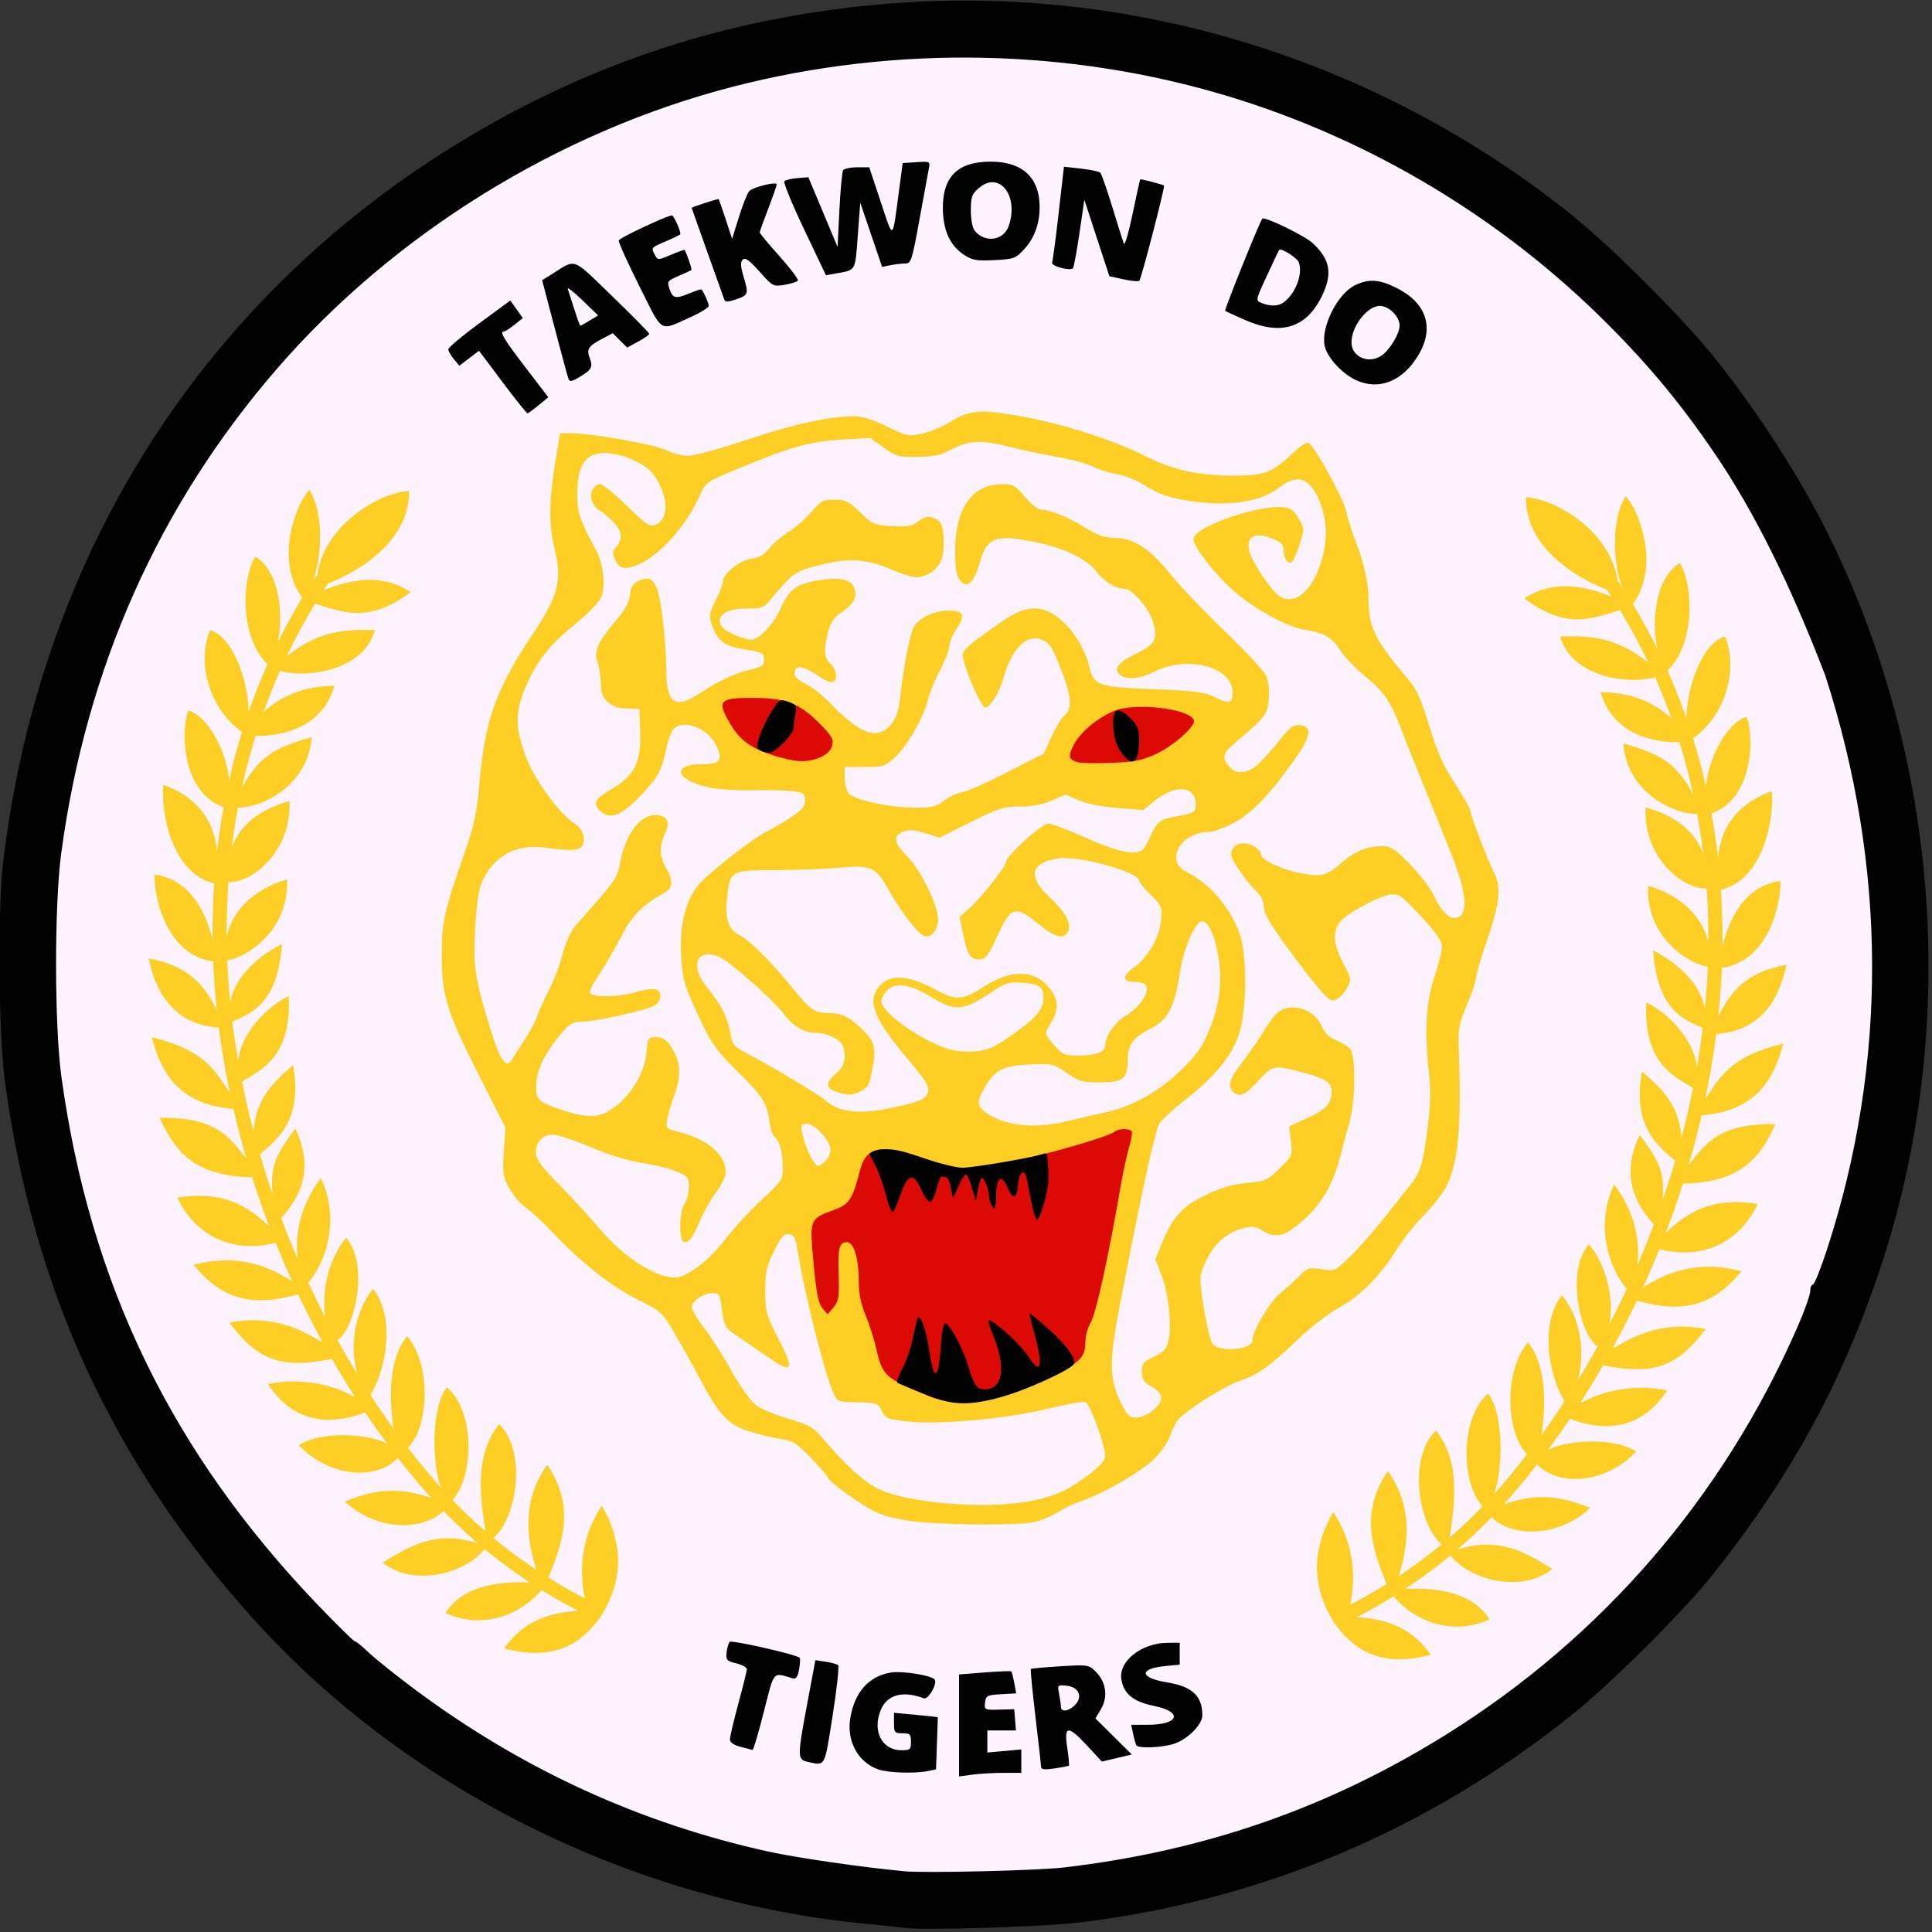 <?xml version="1.0" encoding="UTF-8" standalone="no"?>
<!-- Created with Inkscape (http://www.inkscape.org/) -->

<svg
   xmlns:dc="http://purl.org/dc/elements/1.1/"
   xmlns:cc="http://creativecommons.org/ns#"
   xmlns:rdf="http://www.w3.org/1999/02/22-rdf-syntax-ns#"
   xmlns:svg="http://www.w3.org/2000/svg"
   xmlns="http://www.w3.org/2000/svg"
   xmlns:sodipodi="http://sodipodi.sourceforge.net/DTD/sodipodi-0.dtd"
   xmlns:inkscape="http://www.inkscape.org/namespaces/inkscape"
   version="1.1"
   id="svg20"
   width="218.56"
   height="218.56"
   viewBox="0 0 218.56 218.56"
   sodipodi:docname="logo_white.svg"
   inkscape:version="0.92.3 (2405546, 2018-03-11)">
  <rect x="0" y="0" width="218.56" height="218.56" fill="#333333" stroke="none"/>
  <defs
     id="defs24">
    <clipPath
       clipPathUnits="userSpaceOnUse"
       id="clipPath1518">
      <g
         id="use1520"
         inkscape:label="Clip" />
    </clipPath>
  </defs>
  <sodipodi:namedview
     pagecolor="#ffffff"
     bordercolor="#666666"
     borderopacity="1"
     objecttolerance="10"
     gridtolerance="10"
     guidetolerance="10"
     inkscape:pageopacity="0"
     inkscape:pageshadow="2"
     inkscape:window-width="1920"
     inkscape:window-height="1017"
     id="namedview22"
     showgrid="false"
     inkscape:zoom="2"
     inkscape:cx="89.923315"
     inkscape:cy="115.67101"
     inkscape:window-x="-8"
     inkscape:window-y="1072"
     inkscape:window-maximized="1"
     inkscape:current-layer="layer5"
     inkscape:snap-nodes="false" />
  <g
     inkscape:groupmode="layer"
     id="layer5"
     inkscape:label="BACKGROUND">
    <circle
       style="opacity:1;fill:#fdf3ff;fill-opacity:1;stroke:#fdce24;stroke-width:0;stroke-linecap:butt;stroke-miterlimit:4;stroke-dasharray:none;stroke-opacity:1"
       id="path1630"
       cx="107.5"
       cy="109.06"
       r="107" />
  </g>
  <g
     inkscape:groupmode="layer"
     id="layer3"
     inkscape:label="YELLOW"
     style="display:inline">
    <path
       transform="matrix(1.001,0,0,1,-0.225,0.047)"
       style="fill:#fdce24;stroke-width:0.32"
       d="m 103.84,172.101 c -1.836,-0.186 -3.493,-0.572 -4.571,-1.064 C 97.667,170.306 93.76,167.491 93.76,167.068 c 0,-0.109 -0.835,-1.075 -1.855,-2.147 -1.624,-1.707 -2.049,-1.978 -3.418,-2.183 -0.86,-0.129 -2.467,-0.513 -3.571,-0.855 -2.391,-0.738 -3.446,-1.869 -5.64,-6.043 -0.786,-1.496 -2.068,-3.8 -2.849,-5.12 -1.372,-2.321 -1.509,-2.444 -4.123,-3.745 -2.969,-1.476 -6.46,-4.224 -9.515,-7.491 -1.088,-1.163 -2.481,-2.459 -3.096,-2.88 -0.615,-0.421 -1.476,-1.423 -1.914,-2.227 -0.725,-1.332 -0.78,-1.702 -0.616,-4.16 l 0.181,-2.698 -2.892,-5.715 C 50.717,114.421 50.143,112.581 50.151,108 c 0.006,-3.815 0.252,-4.912 2.613,-11.68 1.051,-3.011 1.347,-4.407 1.632,-7.68 0.631,-7.251 1.86,-10.695 6.081,-17.027 2.826,-4.24 3.283,-5.997 2.452,-9.422 C 62.247,59.378 62.254,56.689 62.954,52.4 l 0.562,-3.44 h 1.164 c 2.351,0 9.583,1.279 10.83,1.915 0.696,0.355 1.815,0.645 2.488,0.645 0.673,0 3.756,-0.847 6.853,-1.883 C 90.119,47.874 94.007,47.04 96.95,47.04 c 0.696,0 2.119,0.468 3.521,1.159 2.279,1.123 2.406,1.147 4.02,0.786 0.917,-0.205 2.336,-0.798 3.155,-1.317 2.095,-1.329 3.312,-1.429 7.846,-0.647 4.542,0.784 10.495,2.681 14.101,4.494 3.234,1.626 5.995,2.243 10.032,2.243 3.6,0 4.361,-0.305 6.986,-2.8 0.644,-0.612 1.326,-1.018 1.515,-0.901 0.72,0.445 3.862,6.174 4.223,7.701 0.208,0.88 0.631,2.248 0.939,3.04 1.032,2.652 1.592,5.044 1.592,6.791 0,3.321 0.699,4.749 4.536,9.27 0.914,1.076 1.435,2.24 2.338,5.221 0.892,2.944 1.568,4.461 2.904,6.524 0.958,1.479 1.742,2.869 1.742,3.089 0,0.487 1.995,5.69 2.694,7.025 0.812,1.551 0.607,3.534 -0.777,7.501 -0.702,2.013 -1.277,3.96 -1.277,4.326 0,0.366 -0.459,1.743 -1.02,3.059 -0.907,2.129 -1.01,2.678 -0.93,4.954 0.307,8.76 -0.029,12.691 -1.319,15.435 -0.373,0.793 -1.553,2.336 -2.624,3.43 -1.071,1.094 -2.451,2.827 -3.067,3.852 -1.7,2.829 -4.192,5.36 -6.467,6.569 -1.107,0.589 -3.165,2.166 -4.573,3.505 -3.425,3.258 -4.535,4.057 -6.641,4.781 -1.759,0.605 -6.041,3.299 -7.015,4.412 -0.276,0.316 -0.675,1.112 -0.886,1.769 -0.211,0.657 -0.986,1.814 -1.722,2.571 -1.422,1.463 -5.782,4.011 -8.366,4.888 -0.856,0.291 -2.072,0.867 -2.703,1.282 -0.631,0.414 -1.795,0.901 -2.587,1.081 -1.725,0.393 -9.264,0.373 -13.28,-0.035 z m 12.823,-2.336 c 2.793,-0.534 4.339,-1.245 6.777,-3.115 1.088,-0.834 1.682,-1.528 1.685,-1.97 0.01,-1.237 -1.717,-5.953 -2.242,-6.12 -0.278,-0.088 -2.24,0.264 -4.361,0.782 -4.652,1.136 -12.22,1.81 -15.799,1.407 -2.178,-0.245 -2.434,-0.35 -2.817,-1.15 -0.45,-0.939 -0.561,-0.974 -3.257,-1.014 -1.539,-0.023 -1.797,-0.123 -2.136,-0.826 -1.029,-2.137 -3.305,-11.116 -4.177,-16.48 -0.21,-1.29 -0.393,-1.619 -0.944,-1.698 -0.555,-0.079 -0.872,0.278 -1.678,1.891 -0.861,1.723 -0.994,2.328 -0.994,4.527 0,2.393 0.085,2.703 1.483,5.41 1.86,3.6 1.611,4.028 -1.193,2.057 -1.128,-0.792 -2.664,-1.843 -3.414,-2.334 -1.461,-0.957 -1.514,-1.055 -1.829,-3.373 -0.183,-1.348 -0.296,-1.52 -0.998,-1.52 -1.037,0 -2.369,0.889 -2.369,1.581 0,0.301 0.628,1.357 1.397,2.346 0.768,0.989 2.159,3.175 3.091,4.857 0.978,1.765 2.141,3.399 2.751,3.864 0.581,0.443 2.246,1.151 3.7,1.572 2.279,0.66 2.798,0.949 3.772,2.099 2.636,3.113 4.762,5.05 6.417,5.848 3.356,1.618 12.141,2.314 17.135,1.359 z m 13.872,-10.274 c 1.285,-1.081 1.247,-1.834 -0.135,-2.649 -0.921,-0.544 -1.12,-0.849 -1.12,-1.72 0,-0.932 0.162,-1.135 1.352,-1.691 1.07,-0.5 1.411,-0.865 1.635,-1.752 0.42,-1.659 0.042,-5.347 -0.762,-7.431 l -0.706,-1.831 0.721,-1.777 c 1.233,-3.038 2.327,-4.242 5.011,-5.517 1.709,-0.812 3.051,-1.203 4.618,-1.347 2.069,-0.19 2.301,-0.293 3.678,-1.63 1.456,-1.415 1.467,-1.442 1.279,-3.103 l -0.19,-1.676 2.053,-0.931 c 2.124,-0.963 2.751,-1.657 2.751,-3.045 0,-0.942 -0.722,-1.43 -3.04,-2.051 -3.532,-0.947 -3.558,-0.942 -5.217,0.862 -1.525,1.659 -2.186,1.947 -2.879,1.253 -0.676,-0.676 -0.42,-1.45 1.159,-3.517 0.849,-1.111 1.944,-2.706 2.434,-3.544 0.49,-0.839 1.195,-1.739 1.568,-2 1.533,-1.074 4.071,-0.223 4.843,1.625 0.33,0.789 0.827,1.273 1.67,1.625 0.66,0.276 1.381,0.739 1.601,1.028 0.581,0.764 0.532,5.92 -0.077,8.057 -0.274,0.962 -0.766,2.788 -1.093,4.056 -0.809,3.142 -2.064,5.318 -4.127,7.157 -2.117,1.886 -3.083,2.157 -4.57,1.28 -0.91,-0.537 -1.294,-0.594 -2.242,-0.332 -1.886,0.521 -3.192,1.633 -4.123,3.509 -0.782,1.576 -0.848,1.96 -0.631,3.68 0.32,2.541 0.916,5.334 1.254,5.875 0.641,1.025 4.511,0.711 4.511,-0.366 6.4e-4,-1.017 1.93,-4.326 3.07,-5.263 0.688,-0.565 1.694,-1.477 2.236,-2.025 0.919,-0.929 1.089,-0.981 2.509,-0.768 1.518,0.228 1.53,0.222 3.285,-1.492 0.969,-0.946 2.611,-2.801 3.649,-4.121 1.038,-1.32 2.391,-3.031 3.008,-3.802 1.278,-1.599 1.531,-2.44 2.094,-6.964 0.278,-2.238 0.315,-4.026 0.116,-5.76 -0.539,-4.721 -0.358,-8.003 0.602,-10.9 0.479,-1.444 0.87,-2.996 0.87,-3.448 0,-0.561 -0.626,-1.507 -1.967,-2.975 -2.468,-2.699 -2.784,-2.952 -3.693,-2.952 -1.068,0 -5.086,2.129 -5.849,3.1 -0.905,1.151 -0.812,2.512 0.32,4.658 0.922,1.75 0.945,1.883 0.476,2.791 -0.271,0.524 -0.791,1.113 -1.156,1.308 -0.575,0.307 -0.813,0.191 -1.78,-0.871 -0.614,-0.674 -2.327,-2.882 -3.807,-4.906 -1.973,-2.698 -2.692,-3.942 -2.696,-4.66 -0.004,-0.669 -0.315,-1.276 -0.979,-1.912 -0.535,-0.513 -1.409,-1.611 -1.941,-2.441 -0.799,-1.246 -0.907,-1.624 -0.616,-2.168 0.231,-0.432 0.671,-0.659 1.278,-0.659 0.881,0 1.932,0.695 1.932,1.277 0,0.577 2.398,1.711 4.424,2.092 2.445,0.459 3.042,0.306 4.759,-1.224 1.376,-1.226 2.862,-1.824 4.531,-1.824 0.978,0 1.42,0.289 3.134,2.046 1.098,1.125 2.299,2.691 2.67,3.479 0.966,2.054 1.992,2.951 2.851,2.491 1.1,-0.589 0.773,-3.14 -0.945,-7.376 -0.393,-0.968 -1.116,-2.768 -1.608,-4 -0.492,-1.232 -1.424,-3.536 -2.072,-5.12 -0.648,-1.584 -1.532,-3.816 -1.964,-4.96 -1.118,-2.956 -1.833,-3.983 -4.058,-5.825 -1.079,-0.893 -2.343,-2.228 -2.809,-2.967 -0.883,-1.4 -1.792,-1.916 -3.952,-2.243 -1.898,-0.288 -5.715,-2.368 -7.955,-4.335 -2.275,-1.998 -4.767,-5.243 -4.621,-6.019 0.255,-1.356 7.312,-3.808 10.132,-3.521 0.846,0.086 1.219,0.358 1.749,1.275 0.661,1.144 0.663,1.199 0.111,2.949 -0.309,0.981 -0.716,1.879 -0.905,1.995 -0.436,0.269 -0.9,-0.451 -0.906,-1.406 -0.004,-0.536 -0.307,-0.863 -1.115,-1.2 -2.15,-0.898 -3.234,-0.301 -2.719,1.496 0.355,1.238 2.49,4.388 3.361,4.958 1.577,1.033 3.44,-0.312 4.509,-3.257 0.971,-2.675 0.98,-5.145 0.027,-7.497 -1.078,-2.662 -2.528,-3.138 -4.593,-1.51 -2.046,1.613 -5.756,2.166 -10.036,1.496 -2.507,-0.392 -3.547,-0.763 -5.443,-1.941 -0.794,-0.493 -2.09,-0.996 -2.88,-1.118 -0.79,-0.122 -1.978,-0.492 -2.639,-0.824 -0.661,-0.332 -2.461,-0.822 -4,-1.09 -1.539,-0.268 -3.902,-0.768 -5.251,-1.112 -3.328,-0.848 -4.743,-0.801 -6.708,0.227 -1.305,0.682 -2.086,0.856 -3.921,0.872 -2.109,0.019 -2.413,-0.066 -3.797,-1.061 l -1.505,-1.081 -3.288,0.189 c -3.565,0.205 -5.913,0.876 -12.015,3.431 -3.11,1.302 -3.32,1.45 -3.891,2.741 -1.543,3.488 -4.465,6.818 -6.965,7.937 -1.543,0.69 -2.191,0.549 -2.711,-0.591 C 69.405,62.55 69.435,62.296 69.869,61.816 70.72,60.876 70.511,59.868 69.217,58.683 68.567,58.087 67.943,57.6 67.832,57.6 c -0.112,0 -0.386,-0.342 -0.61,-0.76 -0.48,-0.896 -0.002,-2.12 0.827,-2.12 0.278,0 1.64,1.104 3.026,2.453 2.344,2.281 2.576,2.427 3.314,2.091 1.488,-0.678 1.382,-3.125 -0.238,-5.533 -0.873,-1.297 -3.549,-2.506 -5.578,-2.521 -2.258,-0.016 -3.157,1.417 -3.104,4.95 0.028,1.882 0.279,2.597 2.126,6.054 0.831,1.555 1.096,4.024 0.57,5.295 -0.218,0.526 -1.38,1.762 -2.583,2.746 -3.137,2.567 -4.395,4.077 -5.691,6.834 -1.516,3.226 -1.536,5.221 -0.086,8.812 1.041,2.579 3.743,6.214 5.367,7.219 0.899,0.556 1.308,1.793 0.838,2.53 -0.351,0.55 -1.244,0.588 -4.326,0.183 -3.157,-0.415 -5.672,0.974 -6.967,3.848 -0.4,0.888 -0.644,2.504 -0.796,5.28 -0.24,4.373 -0.041,5.669 1.775,11.563 1.037,3.366 1.749,4.38 2.352,3.349 0.194,-0.332 0.839,-1.339 1.433,-2.238 0.594,-0.898 1.22,-2.065 1.393,-2.593 0.172,-0.528 0.788,-1.896 1.368,-3.04 0.58,-1.144 1.291,-3.016 1.579,-4.16 0.304,-1.206 0.889,-2.508 1.392,-3.098 0.477,-0.56 1.753,-2.022 2.835,-3.25 1.527,-1.732 2.018,-2.542 2.194,-3.622 C 70.786,94.535 72.451,92.16 74.244,92.16 c 1.368,0 1.779,0.728 1.153,2.046 -0.694,1.462 -0.65,2.692 0.141,3.99 0.774,1.269 0.71,2.241 -0.179,2.731 -2.538,1.398 -3.657,2.526 -4.923,4.959 -0.722,1.387 -1.817,3.273 -2.435,4.19 -0.617,0.917 -1.122,1.869 -1.122,2.116 0,0.616 3.236,0.6 5.309,-0.027 0.864,-0.261 1.823,-0.395 2.131,-0.298 0.788,0.248 0.697,1.311 -0.16,1.858 -0.747,0.477 -6.645,1.795 -8.035,1.795 -1.292,0 -1.701,0.284 -3.127,2.174 -1.536,2.034 -2.163,3.535 -2.183,5.227 -0.016,1.339 0.308,1.681 2.254,2.374 2.868,1.022 4.384,1.153 5.674,0.492 2.317,-1.188 4.307,-4.135 4.539,-6.723 0.155,-1.727 0.19,-1.784 1.107,-1.784 0.713,0 1.122,0.259 1.653,1.047 1.104,1.638 1.229,3.197 0.432,5.385 -0.378,1.038 -0.762,2.346 -0.853,2.907 -0.158,0.977 -0.108,1.033 1.228,1.362 3.311,0.815 5.389,2.57 5.391,4.555 6.4e-4,0.474 -0.467,1.473 -1.05,2.24 -0.578,0.761 -1.386,2.177 -1.797,3.145 -0.873,2.061 -1.231,2.56 -1.832,2.56 -0.625,0 -0.602,-3.505 0.029,-4.339 0.258,-0.342 0.474,-1.169 0.48,-1.839 0.009,-1.13 -0.088,-1.261 -1.35,-1.812 -0.748,-0.327 -2.502,-0.765 -3.897,-0.973 -1.61,-0.24 -3.743,-0.893 -5.837,-1.788 -1.815,-0.775 -3.723,-1.409 -4.24,-1.409 -1.211,0 -1.946,0.75 -1.946,1.986 0,0.797 0.502,1.494 2.691,3.737 1.48,1.516 3.495,3.717 4.478,4.891 3.077,3.676 7.312,6.146 9.263,5.405 1.54,-0.586 3.525,-2.275 5.046,-4.295 0.838,-1.113 2.626,-3.054 3.974,-4.312 2.401,-2.242 2.45,-2.319 2.438,-3.819 -0.012,-1.609 -0.43,-3.074 -0.971,-3.408 -0.177,-0.109 -0.42,-0.879 -0.541,-1.711 -0.313,-2.152 -0.728,-2.795 -3.655,-5.673 -2.063,-2.028 -2.859,-3.092 -3.83,-5.12 -2.108,-4.402 -2.312,-5.048 -2.484,-7.84 -0.211,-3.426 0.446,-6.229 1.879,-8.011 1.122,-1.396 6.203,-5.371 7.953,-6.222 0.616,-0.299 1.804,-1 2.639,-1.556 1.184,-0.788 1.52,-1.201 1.52,-1.872 6.4e-4,-0.771 -0.141,-0.879 -1.359,-1.041 -0.748,-0.099 -2.8,-0.146 -4.56,-0.104 -1.78,0.043 -4.012,-0.108 -5.03,-0.34 C 76.541,88.171 76.08,86.4 79.569,86.4 c 2.045,0 2.39,-0.455 1.6,-2.111 -0.926,-1.942 -3.671,-3.021 -4.804,-1.889 -0.264,0.264 -0.651,1.308 -0.859,2.32 -0.512,2.485 -0.965,3.275 -3.161,5.52 -2.008,2.053 -3.272,2.467 -4.322,1.417 C 67.175,90.809 67.446,90.311 69.36,89.205 71.944,87.71 72.69,86.202 72.569,82.72 L 72.48,80.16 70.32,80.065 c -1.726,-0.425 -2.035,-1.513 -2.16,-2.057 0,-1.079 -0.168,-2.426 -0.372,-2.993 -0.488,-1.348 -0.068,-2.362 1.978,-4.782 1.124,-1.329 1.588,-2.169 1.658,-2.997 0.074,-0.88 0.296,-1.246 0.945,-1.556 1.745,-0.832 2.283,0.099 2.822,4.88 0.179,1.584 0.33,3.96 0.337,5.28 0.02,3.784 1.013,4.392 3.967,2.431 2.012,-1.336 4.092,-2.285 5.786,-2.642 1.076,-0.227 1.28,-0.396 1.28,-1.062 0,-0.732 -0.169,-0.82 -2.204,-1.154 -2.377,-0.39 -3.053,-0.917 -3.726,-2.91 -0.294,-0.87 -0.226,-1.25 0.473,-2.629 C 81.552,66.987 81.92,66.056 81.92,65.804 c 0,-0.928 1.796,-2.417 3.182,-2.639 0.964,-0.154 1.538,-0.477 2.029,-1.14 0.376,-0.509 1.375,-1.369 2.219,-1.91 0.844,-0.542 2.03,-1.581 2.636,-2.31 0.992,-1.195 1.242,-1.325 2.544,-1.325 1.277,0 1.61,0.164 2.895,1.425 1.372,1.346 1.568,1.432 3.562,1.559 1.779,0.113 2.254,0.028 3.026,-0.543 0.71,-0.525 1.09,-0.611 1.688,-0.384 0.965,0.367 1.181,0.922 1.172,3.009 -0.008,1.748 -0.53,2.721 -1.812,3.376 -1.06,0.542 -1.722,0.445 -4.297,-0.627 C 97.935,63.118 95.991,63.043 92.48,63.975 90.016,64.629 89.884,64.726 87.309,67.788 86.527,68.718 86.301,68.8 84.532,68.8 c -2.379,0 -3.526,0.895 -2.687,2.097 0.351,0.502 2.47,1.423 3.275,1.423 0.868,0 2.454,-1.649 3.231,-3.36 1.069,-2.353 1.814,-2.932 4.302,-3.343 2.544,-0.42 3.804,-0.139 4.141,0.925 0.317,1 -0.053,1.694 -1.397,2.622 -0.941,0.649 -1.307,1.179 -1.59,2.302 -0.522,2.074 -0.458,2.913 0.273,3.575 0.778,0.704 0.863,2.08 0.129,2.08 -0.281,0 -0.91,-0.284 -1.398,-0.632 -1.47,-1.047 -2.486,-1.332 -2.705,-0.761 -0.259,0.676 -0.012,0.984 1.356,1.691 0.648,0.335 1.826,1.286 2.618,2.113 3.352,3.501 5.316,4.189 6.828,2.392 0.565,-0.671 0.866,-1.506 1.01,-2.8 0.427,-3.831 1.165,-7.621 1.618,-8.313 0.642,-0.979 2.167,-1.716 3.678,-1.776 1.883,-0.075 2.182,0.437 1.157,1.986 -0.468,0.707 -0.851,1.618 -0.851,2.023 0,0.406 -0.489,1.669 -1.087,2.807 -0.598,1.138 -1.189,2.574 -1.315,3.19 -0.367,1.804 -2.373,5.343 -3.718,6.557 C 100.23,86.656 100.03,86.72 97.919,86.72 H 95.68 l 0.01,1.2 c 0.006,0.66 0.199,1.449 0.43,1.753 0.566,0.745 4.292,1.591 7.24,1.644 2.141,0.039 2.535,-0.052 3.645,-0.837 0.685,-0.484 1.549,-0.884 1.92,-0.888 0.371,-0.004 2.605,-0.992 4.963,-2.194 l 4.288,-2.186 0.859,-1.886 c 0.472,-1.038 1.09,-2.076 1.372,-2.309 0.991,-0.815 0.963,-2.088 -0.111,-4.902 -1.159,-3.038 -1.411,-3.429 -2.459,-3.828 -1.621,-0.616 -3.321,1.148 -4.198,4.354 C 113.182,78.306 112.131,80 111.553,80 c -0.44,0 -2.388,-4.522 -2.529,-5.871 -0.065,-0.62 0.755,-1.325 4.693,-4.037 2.816,-1.94 4.843,-1.746 7.129,0.68 1.129,1.199 2.169,3.129 2.492,4.627 0.449,2.081 1.011,2.277 7.222,2.52 4.576,0.179 5.821,0.33 6.81,0.83 1.762,0.89 2.15,0.803 2.15,-0.48 0,-2.897 -5.154,-4.236 -8.883,-2.308 -1.491,0.771 -3.038,0.934 -3.757,0.396 -0.917,-0.686 -0.362,-1.442 1.834,-2.501 2.034,-0.981 2.352,-1.576 1.845,-3.458 C 130.145,68.858 128.197,66.56 127.307,66.56 c -0.986,0 -2.335,-0.835 -3.217,-1.991 -1.05,-1.377 -3.606,-2.617 -6.716,-3.26 -4.69,-0.969 -5.614,-0.62 -6.473,2.443 -0.617,2.198 -1.472,2.877 -2.242,1.778 -0.354,-0.505 -0.496,-1.459 -0.489,-3.281 0.018,-4.843 1.909,-7.51 5.334,-7.524 1.204,-0.005 1.47,0.145 2.548,1.435 0.683,0.818 1.486,1.446 1.856,1.454 1.059,0.023 2.981,0.811 4.969,2.038 1.368,0.844 2.219,1.148 3.217,1.148 2.217,0 3.996,1.127 6.311,4 1.135,1.408 3.972,4.389 6.304,6.625 2.332,2.236 4.423,4.505 4.646,5.044 0.239,0.577 0.34,1.657 0.246,2.633 -0.166,1.731 -0.346,1.957 -4.049,5.102 -1.165,0.989 -1.245,1.625 -0.32,2.55 0.513,0.513 0.913,0.628 1.68,0.481 1,-0.191 1.77,-0.901 4.158,-3.837 0.988,-1.215 1.399,-1.494 2.08,-1.415 1.444,0.167 1.254,1.255 -0.704,4.018 -2.799,3.951 -4.882,6.088 -6.957,7.135 -1.03,0.52 -2.241,0.945 -2.691,0.945 -3.142,0 -4.962,3.279 -2.501,4.508 2.61,1.304 4.751,3.753 5.971,6.829 0.787,1.986 0.912,7.198 0.251,10.503 -0.567,2.837 -2.536,5.468 -6.28,8.391 -1.521,1.188 -2.891,2.468 -3.045,2.844 -0.614,1.507 -2.112,8.471 -4.519,21.005 -1.115,5.809 -1.077,7.811 0.198,10.418 0.735,1.502 0.978,1.742 1.764,1.742 0.514,0 1.341,-0.361 1.896,-0.828 z M 93.495,131.31 c 0.322,-0.291 0.585,-0.869 0.585,-1.285 0,-1.051 -1.913,-3.08 -2.769,-2.937 -0.631,0.105 -0.647,0.193 -0.287,1.6 0.376,1.466 1.273,3.152 1.678,3.152 0.114,0 0.471,-0.238 0.793,-0.53 z m 27.485,-4.547 c 1.309,-0.328 3.211,-0.771 4.225,-0.984 2.923,-0.613 6.04,-2.359 8.497,-4.759 1.779,-1.737 2.379,-2.596 3.189,-4.562 1.259,-3.054 1.537,-5.764 0.915,-8.9 -0.461,-2.323 -1.322,-3.771 -1.967,-3.307 -0.83,0.597 -1.913,3.323 -2.269,5.712 -0.581,3.893 -1.333,5.344 -3.282,6.332 -1.976,1.002 -2.609,1.863 -2.609,3.555 0,2.12 -0.53,2.55 -3.148,2.55 -2.024,0 -2.386,-0.103 -3.759,-1.071 -1.472,-1.037 -1.601,-1.067 -4.163,-0.96 -3.059,0.128 -3.993,0.629 -5.2,2.79 -0.847,1.516 -0.77,2.004 0.444,2.8 2.16,1.415 5.512,1.71 9.125,0.804 z M 100.16,125.442 c 3.357,-0.652 4.499,-1.039 4.814,-1.629 0.417,-0.778 0.116,-1.352 -2.053,-3.918 -3.987,-4.716 -4.766,-6.698 -3.303,-8.398 1.173,-1.362 3.203,-1.254 6.176,0.33 2.594,1.381 3.113,1.35 5.766,-0.348 3.089,-1.976 5.828,-1.798 7.454,0.485 0.836,1.174 0.844,2.287 0.026,3.628 -0.816,1.339 -0.821,1.3 0.352,2.637 0.909,1.036 1.141,1.131 2.741,1.131 1.906,0 2.986,-0.405 2.986,-1.12 0,-1.072 1.109,-2.655 2.413,-3.442 1.437,-0.868 2.563,-2.516 2.26,-3.306 -0.104,-0.27 -0.626,-0.451 -1.303,-0.451 -1.423,0 -1.494,-0.658 -0.171,-1.599 1.607,-1.144 2.909,-3.342 3.105,-5.242 0.171,-1.652 0.141,-1.729 -1.144,-3.002 -0.726,-0.718 -1.319,-1.442 -1.319,-1.608 0,-0.996 -6.901,-2.891 -9.181,-2.521 -3.081,0.5 -3.447,2.031 -1.023,4.288 1.863,1.734 2.623,3.14 2.163,3.999 -0.488,0.912 -1.452,0.659 -3.337,-0.876 -2.671,-2.176 -3.078,-2.045 -4.72,1.52 -0.969,2.105 -1.26,2.48 -1.923,2.48 -1.065,0 -1.375,-0.467 -1.856,-2.803 l -0.413,-2.003 1.016,-0.877 c 1.286,-1.11 4.233,-4.832 4.233,-5.347 0,-0.657 4.052,-4.33 4.777,-4.33 0.37,0 2.29,0.727 4.268,1.616 3.402,1.529 5.411,1.983 6.312,1.426 0.207,-0.128 0.633,-0.831 0.946,-1.562 0.703,-1.641 1.113,-1.978 2.737,-2.256 2.204,-0.377 2.4,-0.493 2.4,-1.422 0,-2.029 -2.242,-2.273 -4.48,-0.487 l -1.44,1.149 -2.88,-0.22 c -1.738,-0.133 -3.483,-0.479 -4.4,-0.872 l -1.52,-0.651 -1.579,0.679 c -1.057,0.455 -2.248,0.679 -3.6,0.678 -1.809,-9.6e-4 -2.39,0.183 -5.542,1.756 l -3.521,1.757 -1.599,-0.505 c -1.221,-0.386 -1.807,-0.424 -2.479,-0.164 -1.238,0.48 -1.101,1.227 0.53,2.906 1.496,1.539 3.39,5.464 3.39,7.023 0,1.14 -0.691,2.046 -1.449,1.9 -0.725,-0.14 -2.611,-2.543 -4.184,-5.33 -1.415,-2.508 -2,-2.771 -5.407,-2.429 -1.408,0.141 -4.623,0.264 -7.145,0.272 -5.342,0.017 -5.325,0.008 -5.659,3.166 -0.252,2.389 0.132,3.531 1.41,4.192 1.174,0.607 3.713,3.148 6.005,6.01 1.963,2.452 2.483,2.807 4.108,2.807 1.392,0 2.205,0.384 3.631,1.718 1.52,1.422 1.72,2.143 1.27,4.584 -0.347,1.885 -0.486,2.135 -1.432,2.586 -0.875,0.417 -1.26,0.436 -2.338,0.113 -1.555,-0.466 -1.646,-1.064 -0.331,-2.17 0.953,-0.802 1.226,-1.926 0.761,-3.137 C 95.208,117.542 93.676,116.8 92.48,116.8 c -1.379,0 -2.558,-0.686 -3.658,-2.129 -1.29,-1.692 -6.295,-6.098 -7.407,-6.52 -2.54,-0.966 -3.263,1.125 -1.232,3.557 1.461,1.748 2.305,3.412 2.568,5.057 0.231,1.443 0.311,1.532 2.369,2.619 2.801,1.48 7.849,4.529 8.518,5.145 1.249,1.15 3.607,1.48 6.522,0.913 z m 14.101,-8.176 c 2.925,-2.016 3.853,-3.039 3.889,-4.279 0.039,-1.374 -0.389,-1.709 -2.378,-1.863 -1.572,-0.121 -1.847,-0.028 -3.899,1.333 -2.792,1.851 -3.793,1.9 -6.369,0.31 -2.383,-1.471 -4.051,-1.74 -4.987,-0.804 -0.372,0.372 -0.677,0.936 -0.677,1.252 0,1.248 4.305,4.35 7.477,5.387 0.752,0.246 2.07,0.372 3.053,0.293 1.411,-0.114 2.127,-0.414 3.891,-1.63 z"
       id="path122"
       inkscape:connector-curvature="0"
       sodipodi:nodetypes="csccsscccscccscssssccscssscscsssccccsscssccsssssccscccsccsccccccssccssccsccccsssccccccccsccccccccsccsscscsccccccscccccccsccscscsscscccccccsccsscsscccccccccccccccccccccscsccsscscccsssscscscsscscccccssssscssccccccccscccccscccsscsccsccsccscscccccsssccccccsscsccccccssscsccccccccsccssscscccsccssscccccscssscscscccssscsccccssscccsccccccsccccccscscsscscsscsscscccsccsscccscccsscscccccscscccccsccccccsccsssccccccccsccccssccscccssccccscccssccccscccscccscccsscsscsccsccccccsscscsccccccssscccc" />
    <path
       transform="matrix(1.001,0,0,1,-1.726,-0.453)"
       sodipodi:nodetypes="cssc"
       inkscape:connector-curvature="0"
       id="path184"
       d="M 69.474,182.985 C 63.524,180.164 56.523,175.716 50.212,168.428 38.394,154.782 27.829,133.062 26.651,109.99 25.912,95.511 28.916,79.874 38.141,65.991"
       style="fill:none;stroke:#fdce24;stroke-width:1.6;stroke-linecap:butt;stroke-linejoin:miter;stroke-miterlimit:4;stroke-dasharray:none;stroke-opacity:1" />
    <path
       transform="matrix(1.001,0,0,1,-1.726,-0.453)"
       sodipodi:nodetypes="cccccc"
       inkscape:connector-curvature="0"
       id="path991"
       d="m 69.677,183.251 c 2.846,-4.641 2.182,-8.704 0.07,-12.479 -1.411,2.146 -2.896,5.528 -1.954,10.47 -0.753,1.449 0,0 -0.753,1.449 -4.915,0.232 -7.01,2.426 -8.341,4.238 6.011,1.619 9.037,-0.902 10.978,-3.677 z"
       style="opacity:1;fill:#fdce24;fill-opacity:1;stroke:#000000;stroke-width:0;stroke-linecap:butt;stroke-linejoin:miter;stroke-miterlimit:4;stroke-dasharray:none;stroke-opacity:1" />
    <path
       transform="matrix(1.001,0,0,1,-1.726,-0.453)"
       sodipodi:nodetypes="cccccc"
       inkscape:connector-curvature="0"
       id="path1077"
       d="m 63.36,179.741 c 1.785,-4.262 3.594,-8.585 0.211,-13.582 -2.024,2.839 -2.959,6.455 -1.208,11.991 l -0.834,1.317 c -6.356,-0.265 -8.54,2.006 -9.451,3.459 4.534,2.084 9.126,-0.093 11.281,-3.186 z"
       style="opacity:1;fill:#fdce24;fill-opacity:1;stroke:none;stroke-width:1px;stroke-linecap:butt;stroke-linejoin:miter;stroke-opacity:1" />
    <path
       transform="matrix(1.001,0,0,1,-1.726,-0.453)"
       sodipodi:nodetypes="ccccccc"
       inkscape:connector-curvature="0"
       id="path1077-4"
       d="m 57.48,174.445 c 2.71,-2.276 3.798,-9.896 0.641,-12.878 -1.969,2.552 -2.626,5.734 -1.53,12.13 l -0.98,1.309 c -4.722,-1.5 -7.746,0.451 -10.641,2.217 3.414,2.757 9.236,1.349 11.527,-1.532 0.168,-0.168 0.829,-1.062 0.984,-1.244 z"
       style="opacity:1;fill:#fdce24;fill-opacity:1;stroke:none;stroke-width:1px;stroke-linecap:butt;stroke-linejoin:miter;stroke-opacity:1" />
    <path
       transform="matrix(1.001,0,0,1,-1.726,-0.453)"
       sodipodi:nodetypes="ccccccc"
       inkscape:connector-curvature="0"
       id="path1077-4-8"
       d="m 52.869,170.108 c 2.357,-2.408 2.654,-9.905 -0.636,-12.711 -1.969,2.552 -1.592,9.456 -0.563,11.608 l -0.98,0.977 c -3.242,-1.102 -5.801,-1.383 -10.001,0.338 3.502,3.266 8.683,3.427 11.129,1.075 0.168,-0.168 0.895,-1.106 1.05,-1.288 z"
       style="opacity:1;fill:#fdce24;fill-opacity:1;stroke:none;stroke-width:1px;stroke-linecap:butt;stroke-linejoin:miter;stroke-opacity:1" />
    <path
       transform="matrix(1.001,0,0,1,-1.726,-0.453)"
       sodipodi:nodetypes="ccccccc"
       inkscape:connector-curvature="0"
       id="path1077-4-2"
       d="m 47.795,164.27 c 2.429,-2.338 2.72,-9.427 -0.062,-12.66 -2.094,2.52 -2.048,6.969 -1.53,10.473 l -0.652,1.73 c -1.762,-1.062 -7.161,-1.649 -10.057,0.117 3.295,3.55 8.668,4.106 11.208,1.458 1.094,-1.119 0.939,-0.937 1.094,-1.119 z"
       style="opacity:1;fill:#fdce24;fill-opacity:1;stroke:none;stroke-width:1px;stroke-linecap:butt;stroke-linejoin:miter;stroke-opacity:1" />
    <path
       transform="matrix(1.001,0,0,1,-1.726,-0.453)"
       sodipodi:nodetypes="ccccccc"
       inkscape:connector-curvature="0"
       id="path1077-4-2-2"
       d="m 43.534,158.336 c 1.678,-2.493 3.03,-8.698 0.357,-12.085 -2.094,2.52 -2.865,6.77 -1.53,10.473 l -0.652,1.73 c -1.762,-1.062 -5.526,-2.312 -9.703,-1.43 2.521,3.881 6.326,5.034 11.053,3.182 0.513,-0.303 0.29,-1.516 0.475,-1.871 z"
       style="opacity:1;fill:#fdce24;fill-opacity:1;stroke:none;stroke-width:1px;stroke-linecap:butt;stroke-linejoin:miter;stroke-opacity:1" />
    <path
       transform="matrix(1.001,0,0,1,-1.726,-0.453)"
       sodipodi:nodetypes="ccccccc"
       inkscape:connector-curvature="0"
       id="path1077-4-2-8"
       d="m 39.781,152.074 c 1.835,-0.776 3.845,-8.365 1.063,-11.597 -2.094,2.52 -3.017,6.531 -2.155,10.036 l -0.652,1.73 c -1.762,-1.062 -5.224,-3.18 -10.4,-2.164 3.076,4.05 5.606,5.325 11.52,4.114 1.356,-1.428 -0.398,-1.211 0.625,-2.119 z"
       style="opacity:1;fill:#fdce24;fill-opacity:1;stroke:none;stroke-width:1px;stroke-linecap:butt;stroke-linejoin:miter;stroke-opacity:1" />
    <path
       transform="matrix(1.001,0,0,1,-1.726,-0.453)"
       sodipodi:nodetypes="ccccccc"
       inkscape:connector-curvature="0"
       id="path1077-4-2-8-3"
       d="m 36.457,145.666 c 2.012,-2.212 3.801,-7.149 1.527,-11.951 -2.16,2.962 -3.017,5.935 -2.597,9.483 l -0.475,2.305 c -2.712,-1.769 -6.304,-3.304 -11.304,-1.957 3.106,3.814 6.442,4.837 11.805,3.333 1.356,-1.428 0.133,0.265 1.045,-1.213 z"
       style="opacity:1;fill:#fdce24;fill-opacity:1;stroke:none;stroke-width:1px;stroke-linecap:butt;stroke-linejoin:miter;stroke-opacity:1" />
    <path
       transform="matrix(1.001,0,0,1,-1.726,-0.453)"
       sodipodi:nodetypes="ccccccc"
       inkscape:connector-curvature="0"
       id="path1077-4-2-8-3-4"
       d="m 33.456,138.301 c 2.012,-2.212 3.918,-5.384 1.644,-10.185 -2.16,2.962 -2.95,4.189 -2.531,7.738 l -0.188,3.542 c -2.514,-2.388 -5.243,-4.321 -10.619,-3.459 2.024,4.233 6.088,6.406 11.142,5.1 1.356,-1.428 -0.36,-1.258 0.552,-2.736 z"
       style="opacity:1;fill:#fdce24;fill-opacity:1;stroke:none;stroke-width:1px;stroke-linecap:butt;stroke-linejoin:miter;stroke-opacity:1" />
    <path
       transform="matrix(1.001,0,0,1,-1.726,-0.453)"
       sodipodi:nodetypes="ccccccc"
       inkscape:connector-curvature="0"
       id="path1077-4-2-8-3-4-5"
       d="m 31.073,131.053 c 2.123,-1.748 4.891,-4.08 3.765,-10.097 -2.779,2.344 -4.232,4.211 -4.475,7.605 l -0.718,3.034 c -2.072,-2.543 -3.462,-4.779 -9.876,-4.691 1.935,4.388 4.462,6.598 10.466,6.729 1.356,-1.428 -0.073,-1.103 0.839,-2.581 z"
       style="opacity:1;fill:#fdce24;fill-opacity:1;stroke:none;stroke-width:1px;stroke-linecap:butt;stroke-linejoin:miter;stroke-opacity:1" />
    <path
       transform="matrix(1.001,0,0,1,-1.726,-0.453)"
       sodipodi:nodetypes="ccccccc"
       inkscape:connector-curvature="0"
       id="path1077-4-2-8-3-4-5-1"
       d="m 28.968,122.873 c 2.373,-1.435 5.703,-2.861 5.39,-9.753 -3.154,1.594 -5.951,5.149 -5.725,8.136 l -0.913,2.835 c -1.822,-2.668 -2.862,-4.829 -8.838,-6.304 0.935,3.638 2.823,7.666 9.234,8.109 1.356,-1.428 -0.06,-1.545 0.853,-3.024 z"
       style="opacity:1;fill:#fdce24;fill-opacity:1;stroke:none;stroke-width:1px;stroke-linecap:butt;stroke-linejoin:miter;stroke-opacity:1" />
    <path
       transform="matrix(1.001,0,0,1,-1.726,-0.453)"
       sodipodi:nodetypes="ccccccc"
       inkscape:connector-curvature="0"
       id="path1077-4-2-8-3-4-5-1-2"
       d="m 27.974,116.033 c 1.798,-0.861 5.129,-1.712 5.611,-8.78 -3.154,1.594 -5.73,4.22 -5.946,7.252 l -1.222,0.537 c -1.247,-2.27 -2.508,-5.183 -7.91,-6.171 0.493,2.047 1.718,7.489 8.085,7.844 1.383,-0.682 0,0 1.383,-0.682 z"
       style="opacity:1;fill:#fdce24;fill-opacity:1;stroke:none;stroke-width:1px;stroke-linecap:butt;stroke-linejoin:miter;stroke-opacity:1" />
    <path
       transform="matrix(1.001,0,0,1,-1.726,-0.453)"
       sodipodi:nodetypes="ccccccc"
       inkscape:connector-curvature="0"
       id="path1077-4-2-8-3-4-5-1-2-3"
       d="m 27.255,109.117 c 2.549,-0.331 7.206,-3.612 6.893,-9.178 -3.949,1.152 -6.481,3.779 -6.963,7.208 l -1.222,0.537 c -0.805,-3.994 -2.729,-7.746 -6.761,-8.293 -0.125,2.136 1.144,9.124 6.67,9.833 z"
       style="opacity:1;fill:#fdce24;fill-opacity:1;stroke:none;stroke-width:1px;stroke-linecap:butt;stroke-linejoin:miter;stroke-opacity:1" />
    <path
       transform="matrix(1.001,0,0,1,-1.726,-0.453)"
       sodipodi:nodetypes="ccccccc"
       inkscape:connector-curvature="0"
       id="path1077-4-2-8-3-4-5-1-2-3-5"
       d="m 27.539,100.242 c 2.77,0.111 7.206,-3.612 6.893,-9.178 -3.949,1.152 -6.481,3.292 -6.963,7.208 l -1.178,0.228 c 0.17,-3.052 -0.696,-7.304 -6.098,-9.265 -0.346,2.798 0.834,10.008 5.742,11.159 z"
       style="opacity:1;fill:#fdce24;fill-opacity:1;stroke:none;stroke-width:1px;stroke-linecap:butt;stroke-linejoin:miter;stroke-opacity:1" />
    <path
       transform="matrix(1.001,0,0,1,-1.726,-0.453)"
       sodipodi:nodetypes="ccccccc"
       inkscape:connector-curvature="0"
       id="path1077-4-2-8-3-4-5-1-2-3-5-1"
       d="m 28.412,91.82 c 2.77,0.111 8.178,-2.419 8.528,-7.985 -3.949,1.152 -5.951,2.011 -8.024,6.015 l -1.266,-0.303 c 0.082,-3.096 -2.066,-7.923 -4.64,-8.735 -1.009,2.931 -0.447,9.92 4.461,11.07 z"
       style="opacity:1;fill:#fdce24;fill-opacity:1;stroke:none;stroke-width:1px;stroke-linecap:butt;stroke-linejoin:miter;stroke-opacity:1" />
    <path
       transform="matrix(1.001,0,0,1,-1.726,-0.453)"
       sodipodi:nodetypes="ccccccc"
       inkscape:connector-curvature="0"
       id="path1077-4-2-8-3-4-5-1-2-3-5-1-2"
       d="m 30.53,83.696 c 2.864,0.08 7.615,-0.799 8.996,-5.677 -2.855,0.089 -5.778,0.672 -8.664,3.582 l -1.047,-0.365 c 0.082,-3.096 -1.527,-8.635 -4.351,-9.51 -1.509,3.619 -0.141,8.839 3.549,11.49 z"
       style="opacity:1;fill:#fdce24;fill-opacity:1;stroke:none;stroke-width:1px;stroke-linecap:butt;stroke-linejoin:miter;stroke-opacity:1" />
    <path
       transform="matrix(1.001,0,0,1,-1.726,-0.453)"
       sodipodi:nodetypes="ccccccc"
       inkscape:connector-curvature="0"
       id="path1077-4-2-8-3-4-5-1-2-3-5-1-2-1"
       d="m 33.134,76.255 c 2.552,0.986 9.584,0.358 10.965,-4.521 -3.637,-0.13 -6.653,0.172 -10.32,3.238 l -0.829,-1.209 c 0.801,-2.596 0.785,-8.292 -2.351,-10.353 -1.478,2.119 -1.953,9.152 1.455,12.271 z"
       style="opacity:1;fill:#fdce24;fill-opacity:1;stroke:none;stroke-width:1px;stroke-linecap:butt;stroke-linejoin:miter;stroke-opacity:1" />
    <path
       transform="matrix(1.001,0,0,1,-1.726,-0.453)"
       sodipodi:nodetypes="ccccccc"
       inkscape:connector-curvature="0"
       id="path1077-4-2-8-3-4-5-1-2-3-5-1-2-1-3"
       d="m 37.283,68.721 c 3.552,1.143 6.215,2.15 10.877,-1.291 -1.949,-1.223 -4.815,-2.277 -9.951,-0.179 L 37.037,66.23 c 0.738,-1.44 1.66,-7.042 -0.351,-10.385 -1.853,2.15 -3.734,8.308 -0.826,12.177 z"
       style="opacity:1;fill:#fdce24;fill-opacity:1;stroke:none;stroke-width:1px;stroke-linecap:butt;stroke-linejoin:miter;stroke-opacity:1" />
    <path
       transform="matrix(1.001,0,0,1,-1.726,-0.453)"
       sodipodi:nodetypes="cccc"
       inkscape:connector-curvature="0"
       id="path1301"
       d="m 37.547,65.772 c 0.613,-5.765 6.91,-9.587 10.406,-9.781 0.104,7.23 -9.202,10.484 -9.202,10.484 z"
       style="opacity:1;fill:#fdce24;fill-opacity:1;stroke:none;stroke-width:1px;stroke-linecap:butt;stroke-linejoin:miter;stroke-opacity:1" />
    <path
       transform="matrix(-1.001,0,0,1,220.631,0.266)"
       sodipodi:nodetypes="cssc"
       inkscape:connector-curvature="0"
       id="path184-1"
       d="M 69.474,182.985 C 63.524,180.164 56.523,175.716 50.212,168.428 38.394,154.782 27.829,133.062 26.651,109.99 25.912,95.511 28.916,79.874 38.141,65.991"
       style="fill:none;stroke:#fdce24;stroke-width:1.6;stroke-linecap:butt;stroke-linejoin:miter;stroke-miterlimit:4;stroke-dasharray:none;stroke-opacity:1" />
    <path
       transform="matrix(-1.001,0,0,1,220.631,0.266)"
       sodipodi:nodetypes="cccccc"
       inkscape:connector-curvature="0"
       id="path991-8"
       d="m 69.677,183.251 c 2.846,-4.641 2.182,-8.704 0.07,-12.479 -1.411,2.146 -2.896,5.528 -1.954,10.47 -0.753,1.449 0,0 -0.753,1.449 -4.915,0.232 -7.01,2.426 -8.341,4.238 6.011,1.619 9.037,-0.902 10.978,-3.677 z"
       style="opacity:1;fill:#fdce24;fill-opacity:1;stroke:#000000;stroke-width:0;stroke-linecap:butt;stroke-linejoin:miter;stroke-miterlimit:4;stroke-dasharray:none;stroke-opacity:1" />
    <path
       transform="matrix(-1.001,0,0,1,220.631,0.266)"
       sodipodi:nodetypes="cccccc"
       inkscape:connector-curvature="0"
       id="path1077-5"
       d="m 63.36,179.741 c 1.785,-4.262 3.594,-8.585 0.211,-13.582 -2.024,2.839 -2.959,6.455 -1.208,11.991 l -0.834,1.317 c -6.356,-0.265 -8.54,2.006 -9.451,3.459 4.534,2.084 9.126,-0.093 11.281,-3.186 z"
       style="opacity:1;fill:#fdce24;fill-opacity:1;stroke:none;stroke-width:1px;stroke-linecap:butt;stroke-linejoin:miter;stroke-opacity:1" />
    <path
       transform="matrix(-1.001,0,0,1,220.631,0.266)"
       sodipodi:nodetypes="ccccccc"
       inkscape:connector-curvature="0"
       id="path1077-4-6"
       d="m 57.48,174.445 c 2.71,-2.276 3.798,-9.896 0.641,-12.878 -1.969,2.552 -2.626,5.734 -1.53,12.13 l -0.98,1.309 c -4.722,-1.5 -7.746,0.451 -10.641,2.217 3.414,2.757 9.236,1.349 11.527,-1.532 0.168,-0.168 0.829,-1.062 0.984,-1.244 z"
       style="opacity:1;fill:#fdce24;fill-opacity:1;stroke:none;stroke-width:1px;stroke-linecap:butt;stroke-linejoin:miter;stroke-opacity:1" />
    <path
       transform="matrix(-1.001,0,0,1,220.631,0.266)"
       sodipodi:nodetypes="ccccccc"
       inkscape:connector-curvature="0"
       id="path1077-4-8-7"
       d="m 52.869,170.108 c 2.357,-2.408 2.654,-9.905 -0.636,-12.711 -1.969,2.552 -1.592,9.456 -0.563,11.608 l -0.98,0.977 c -3.242,-1.102 -5.801,-1.383 -10.001,0.338 3.502,3.266 8.683,3.427 11.129,1.075 0.168,-0.168 0.895,-1.106 1.05,-1.288 z"
       style="opacity:1;fill:#fdce24;fill-opacity:1;stroke:none;stroke-width:1px;stroke-linecap:butt;stroke-linejoin:miter;stroke-opacity:1" />
    <path
       transform="matrix(-1.001,0,0,1,220.631,0.266)"
       sodipodi:nodetypes="ccccccc"
       inkscape:connector-curvature="0"
       id="path1077-4-2-5"
       d="m 47.795,164.27 c 2.429,-2.338 2.72,-9.427 -0.062,-12.66 -2.094,2.52 -2.048,6.969 -1.53,10.473 l -0.652,1.73 c -1.762,-1.062 -7.161,-1.649 -10.057,0.117 3.295,3.55 8.668,4.106 11.208,1.458 1.094,-1.119 0.939,-0.937 1.094,-1.119 z"
       style="opacity:1;fill:#fdce24;fill-opacity:1;stroke:none;stroke-width:1px;stroke-linecap:butt;stroke-linejoin:miter;stroke-opacity:1" />
    <path
       transform="matrix(-1.001,0,0,1,220.631,0.266)"
       sodipodi:nodetypes="ccccccc"
       inkscape:connector-curvature="0"
       id="path1077-4-2-2-0"
       d="m 43.534,158.336 c 1.678,-2.493 3.03,-8.698 0.357,-12.085 -2.094,2.52 -2.865,6.77 -1.53,10.473 l -0.652,1.73 c -1.762,-1.062 -5.526,-2.312 -9.703,-1.43 2.521,3.881 6.326,5.034 11.053,3.182 0.513,-0.303 0.29,-1.516 0.475,-1.871 z"
       style="opacity:1;fill:#fdce24;fill-opacity:1;stroke:none;stroke-width:1px;stroke-linecap:butt;stroke-linejoin:miter;stroke-opacity:1" />
    <path
       transform="matrix(-1.001,0,0,1,220.631,0.266)"
       sodipodi:nodetypes="ccccccc"
       inkscape:connector-curvature="0"
       id="path1077-4-2-8-5"
       d="m 39.781,152.074 c 1.835,-0.776 3.845,-8.365 1.063,-11.597 -2.094,2.52 -3.017,6.531 -2.155,10.036 l -0.652,1.73 c -1.762,-1.062 -5.224,-3.18 -10.4,-2.164 3.076,4.05 5.606,5.325 11.52,4.114 1.356,-1.428 -0.398,-1.211 0.625,-2.119 z"
       style="opacity:1;fill:#fdce24;fill-opacity:1;stroke:none;stroke-width:1px;stroke-linecap:butt;stroke-linejoin:miter;stroke-opacity:1" />
    <path
       transform="matrix(-1.001,0,0,1,220.631,0.266)"
       sodipodi:nodetypes="ccccccc"
       inkscape:connector-curvature="0"
       id="path1077-4-2-8-3-8"
       d="m 36.457,145.666 c 2.012,-2.212 3.801,-7.149 1.527,-11.951 -2.16,2.962 -3.017,5.935 -2.597,9.483 l -0.475,2.305 c -2.712,-1.769 -6.304,-3.304 -11.304,-1.957 3.106,3.814 6.442,4.837 11.805,3.333 1.356,-1.428 0.133,0.265 1.045,-1.213 z"
       style="opacity:1;fill:#fdce24;fill-opacity:1;stroke:none;stroke-width:1px;stroke-linecap:butt;stroke-linejoin:miter;stroke-opacity:1" />
    <path
       transform="matrix(-1.001,0,0,1,220.631,0.266)"
       sodipodi:nodetypes="ccccccc"
       inkscape:connector-curvature="0"
       id="path1077-4-2-8-3-4-4"
       d="m 33.456,138.301 c 2.012,-2.212 3.918,-5.384 1.644,-10.185 -2.16,2.962 -2.95,4.189 -2.531,7.738 l -0.188,3.542 c -2.514,-2.388 -5.243,-4.321 -10.619,-3.459 2.024,4.233 6.088,6.406 11.142,5.1 1.356,-1.428 -0.36,-1.258 0.552,-2.736 z"
       style="opacity:1;fill:#fdce24;fill-opacity:1;stroke:none;stroke-width:1px;stroke-linecap:butt;stroke-linejoin:miter;stroke-opacity:1" />
    <path
       transform="matrix(-1.001,0,0,1,220.631,0.266)"
       sodipodi:nodetypes="ccccccc"
       inkscape:connector-curvature="0"
       id="path1077-4-2-8-3-4-5-2"
       d="m 31.073,131.053 c 2.123,-1.748 4.891,-4.08 3.765,-10.097 -2.779,2.344 -4.232,4.211 -4.475,7.605 l -0.718,3.034 c -2.072,-2.543 -3.462,-4.779 -9.876,-4.691 1.935,4.388 4.462,6.598 10.466,6.729 1.356,-1.428 -0.073,-1.103 0.839,-2.581 z"
       style="opacity:1;fill:#fdce24;fill-opacity:1;stroke:none;stroke-width:1px;stroke-linecap:butt;stroke-linejoin:miter;stroke-opacity:1" />
    <path
       transform="matrix(-1.001,0,0,1,220.631,0.266)"
       sodipodi:nodetypes="ccccccc"
       inkscape:connector-curvature="0"
       id="path1077-4-2-8-3-4-5-1-0"
       d="m 28.968,122.873 c 2.373,-1.435 5.703,-2.861 5.39,-9.753 -3.154,1.594 -5.951,5.149 -5.725,8.136 l -0.913,2.835 c -1.822,-2.668 -2.862,-4.829 -8.838,-6.304 0.935,3.638 2.823,7.666 9.234,8.109 1.356,-1.428 -0.06,-1.545 0.853,-3.024 z"
       style="opacity:1;fill:#fdce24;fill-opacity:1;stroke:none;stroke-width:1px;stroke-linecap:butt;stroke-linejoin:miter;stroke-opacity:1" />
    <path
       transform="matrix(-1.001,0,0,1,220.631,0.266)"
       sodipodi:nodetypes="ccccccc"
       inkscape:connector-curvature="0"
       id="path1077-4-2-8-3-4-5-1-2-5"
       d="m 27.974,116.033 c 1.798,-0.861 5.129,-1.712 5.611,-8.78 -3.154,1.594 -5.73,4.22 -5.946,7.252 l -1.222,0.537 c -1.247,-2.27 -2.508,-5.183 -7.91,-6.171 0.493,2.047 1.718,7.489 8.085,7.844 1.383,-0.682 0,0 1.383,-0.682 z"
       style="opacity:1;fill:#fdce24;fill-opacity:1;stroke:none;stroke-width:1px;stroke-linecap:butt;stroke-linejoin:miter;stroke-opacity:1" />
    <path
       transform="matrix(-1.001,0,0,1,220.631,0.266)"
       sodipodi:nodetypes="ccccccc"
       inkscape:connector-curvature="0"
       id="path1077-4-2-8-3-4-5-1-2-3-8"
       d="m 27.255,109.117 c 2.549,-0.331 7.206,-3.612 6.893,-9.178 -3.949,1.152 -6.481,3.779 -6.963,7.208 l -1.222,0.537 c -0.805,-3.994 -2.729,-7.746 -6.761,-8.293 -0.125,2.136 1.144,9.124 6.67,9.833 z"
       style="opacity:1;fill:#fdce24;fill-opacity:1;stroke:none;stroke-width:1px;stroke-linecap:butt;stroke-linejoin:miter;stroke-opacity:1" />
    <path
       transform="matrix(-1.001,0,0,1,220.631,0.266)"
       sodipodi:nodetypes="ccccccc"
       inkscape:connector-curvature="0"
       id="path1077-4-2-8-3-4-5-1-2-3-5-2"
       d="m 27.539,100.242 c 2.77,0.111 7.206,-3.612 6.893,-9.178 -3.949,1.152 -6.481,3.292 -6.963,7.208 l -1.178,0.228 c 0.17,-3.052 -0.696,-7.304 -6.098,-9.265 -0.346,2.798 0.834,10.008 5.742,11.159 z"
       style="opacity:1;fill:#fdce24;fill-opacity:1;stroke:none;stroke-width:1px;stroke-linecap:butt;stroke-linejoin:miter;stroke-opacity:1" />
    <path
       transform="matrix(-1.001,0,0,1,220.631,0.266)"
       sodipodi:nodetypes="ccccccc"
       inkscape:connector-curvature="0"
       id="path1077-4-2-8-3-4-5-1-2-3-5-1-8"
       d="m 28.412,91.82 c 2.77,0.111 8.178,-2.419 8.528,-7.985 -3.949,1.152 -5.951,2.011 -8.024,6.015 l -1.266,-0.303 c 0.082,-3.096 -2.066,-7.923 -4.64,-8.735 -1.009,2.931 -0.447,9.92 4.461,11.07 z"
       style="opacity:1;fill:#fdce24;fill-opacity:1;stroke:none;stroke-width:1px;stroke-linecap:butt;stroke-linejoin:miter;stroke-opacity:1" />
    <path
       transform="matrix(-1.001,0,0,1,220.631,0.266)"
       sodipodi:nodetypes="ccccccc"
       inkscape:connector-curvature="0"
       id="path1077-4-2-8-3-4-5-1-2-3-5-1-2-8"
       d="m 30.53,83.696 c 2.864,0.08 7.615,-0.799 8.996,-5.677 -2.855,0.089 -5.778,0.672 -8.664,3.582 l -1.047,-0.365 c 0.082,-3.096 -1.527,-8.635 -4.351,-9.51 -1.509,3.619 -0.141,8.839 3.549,11.49 z"
       style="opacity:1;fill:#fdce24;fill-opacity:1;stroke:none;stroke-width:1px;stroke-linecap:butt;stroke-linejoin:miter;stroke-opacity:1" />
    <path
       transform="matrix(-1.001,0,0,1,220.631,0.266)"
       sodipodi:nodetypes="ccccccc"
       inkscape:connector-curvature="0"
       id="path1077-4-2-8-3-4-5-1-2-3-5-1-2-1-6"
       d="m 33.134,76.255 c 2.552,0.986 9.584,0.358 10.965,-4.521 -3.637,-0.13 -6.653,0.172 -10.32,3.238 l -0.829,-1.209 c 0.801,-2.596 0.785,-8.292 -2.351,-10.353 -1.478,2.119 -1.953,9.152 1.455,12.271 z"
       style="opacity:1;fill:#fdce24;fill-opacity:1;stroke:none;stroke-width:1px;stroke-linecap:butt;stroke-linejoin:miter;stroke-opacity:1" />
    <path
       transform="matrix(-1.001,0,0,1,220.631,0.266)"
       sodipodi:nodetypes="ccccccc"
       inkscape:connector-curvature="0"
       id="path1077-4-2-8-3-4-5-1-2-3-5-1-2-1-3-9"
       d="m 37.283,68.721 c 3.552,1.143 6.215,2.15 10.877,-1.291 -1.949,-1.223 -4.815,-2.277 -9.951,-0.179 L 37.037,66.23 c 0.738,-1.44 1.66,-7.042 -0.351,-10.385 -1.853,2.15 -3.734,8.308 -0.826,12.177 z"
       style="opacity:1;fill:#fdce24;fill-opacity:1;stroke:none;stroke-width:1px;stroke-linecap:butt;stroke-linejoin:miter;stroke-opacity:1" />
    <path
       transform="matrix(-1.001,0,0,1,220.631,0.266)"
       sodipodi:nodetypes="cccc"
       inkscape:connector-curvature="0"
       id="path1301-8"
       d="m 37.547,65.772 c 0.613,-5.765 6.91,-9.587 10.406,-9.781 0.104,7.23 -9.202,10.484 -9.202,10.484 z"
       style="opacity:1;fill:#fdce24;fill-opacity:1;stroke:none;stroke-width:1px;stroke-linecap:butt;stroke-linejoin:miter;stroke-opacity:1" />
  </g>
  <g
     inkscape:groupmode="layer"
     id="layer4"
     inkscape:label="RED"
     style="display:inline">
    <path
       transform="matrix(1.001,0,0,1,-0.225,0.047)"
       style="fill:#dc0905;stroke-width:0.32"
       d="m 105.12,157.858 c -4.943,-2.032 -5.16,-2.235 -5.918,-5.538 -0.222,-0.968 -0.745,-2.584 -1.163,-3.59 C 97.52,147.479 97.28,146.275 97.28,144.927 c 0,-2.563 -0.556,-4.447 -1.312,-4.447 -0.903,0 -1.055,0.581 -0.965,3.682 0.074,2.55 0.003,3.004 -0.579,3.693 L 93.76,148.64 93.171,147.947 c -0.454,-0.533 -0.684,-1.703 -0.999,-5.072 -0.472,-5.04 -0.475,-5.031 2.341,-6.064 1.692,-0.62 2.072,-1.203 2.891,-4.425 0.713,-2.806 2.423,-3.072 7.716,-1.204 3.243,1.145 3.617,1.16 8.538,0.348 3.506,-0.578 11.894,-2.964 12.566,-3.574 0.388,-0.352 1.687,-0.359 1.902,-0.011 0.09,0.146 -0.044,0.957 -0.299,1.803 -0.254,0.846 -0.688,2.85 -0.963,4.455 -1.327,7.735 -2.786,14.396 -3.359,15.335 -0.348,0.57 -0.624,1.599 -0.624,2.326 -0.002,1.7 -0.636,2.28 -4.485,4.099 -5.93,2.803 -9.743,3.347 -13.276,1.895 z m 16.96,-71.665 c -1.107,-0.303 -1.191,-0.64 -0.497,-1.999 0.702,-1.377 2.575,-2.959 4.497,-3.8 2.313,-1.012 8.558,-0.303 9.069,1.03 0.251,0.654 -2.329,2.941 -4.366,3.871 -1.506,0.687 -2.442,0.869 -4.96,0.96 -1.707,0.062 -3.391,0.034 -3.743,-0.062 z m -34.843,-0.914 c -2.499,-0.865 -3.595,-1.776 -4.797,-3.984 -1.155,-2.122 -0.76,-2.424 3.131,-2.388 3.545,0.033 5.077,0.651 7.352,2.969 1.323,1.348 1.529,1.72 1.349,2.438 -0.254,1.013 -1.833,1.775 -3.62,1.747 -0.666,-0.01 -2.202,-0.362 -3.414,-0.782 z"
       id="path120"
       inkscape:connector-curvature="0"
       sodipodi:nodetypes="ccsssscccscscsscccccsccccccssccssssccs" />
  </g>
  <g
     inkscape:groupmode="layer"
     id="layer1"
     inkscape:label="BLACK"
     style="display:inline;opacity:1">
    <path
       sodipodi:nodetypes="ccccccccccccccccccccsccccscsccsssscccccscccscccccccccccccsccsscccccsccccscccccccscccccscsccccscscccc"
       inkscape:connector-curvature="0"
       id="path118-2"
       d="m 108.494,195.196 v -5.77 l 2.898,-0.229 c 1.594,-0.126 2.949,-0.177 3.011,-0.114 0.062,0.064 0.213,0.647 0.334,1.298 l 0.221,1.182 -1.712,0.098 c -1.584,0.09 -1.72,0.161 -1.81,0.943 -0.096,0.825 -0.056,0.844 1.6,0.8 l 1.698,-0.045 0.099,1.2 0.099,1.2 h -1.619 -1.619 v 1.25 1.25 l 1.92,-0.174 1.92,-0.174 v 1.324 1.324 h -2.035 c -1.119,0 -2.703,0.092 -3.52,0.203 l -1.485,0.203 z m -9.12,4.977 c -2.307,-0.804 -3.619,-3.198 -3.184,-5.811 0.49,-2.943 2.093,-4.741 4.597,-5.156 1.224,-0.203 4.46,0.297 4.923,0.76 0.411,0.411 -0.687,2.359 -1.215,2.157 -2.334,-0.896 -4.133,-0.414 -4.848,1.298 -0.999,2.39 0.111,4.577 2.322,4.577 0.992,0 1.085,-0.082 1.085,-0.96 0,-0.853 -0.107,-0.96 -0.96,-0.96 -0.89,0 -0.96,-0.085 -0.96,-1.158 v -1.158 l 2.48,0.23 c 1.364,0.126 2.48,0.251 2.48,0.278 5e-5,0.026 -0.046,1.364 -0.102,2.972 l -0.102,2.924 -0.978,0.196 c -1.462,0.292 -4.449,0.19 -5.538,-0.19 z m 18.394,-0.315 c -0.003,-0.231 -0.289,-2.786 -0.634,-5.679 -0.345,-2.892 -0.578,-5.309 -0.516,-5.371 0.061,-0.061 1.557,-0.2 3.323,-0.307 3.131,-0.191 3.231,-0.175 4.021,0.615 1.165,1.165 1.404,2.837 0.601,4.199 l -0.641,1.087 2.059,2.038 2.059,2.038 -1.693,0.401 -1.693,0.401 -1.633,-1.761 c -2.212,-2.385 -2.673,-2.347 -2.289,0.187 0.162,1.071 0.247,1.988 0.188,2.039 -0.058,0.051 -0.79,0.191 -1.626,0.313 -1.151,0.167 -1.522,0.119 -1.526,-0.199 z m 3.839,-6.972 c 0.927,-0.927 0.437,-2.054 -0.952,-2.191 -1.025,-0.101 -1.045,-0.079 -0.845,0.92 0.113,0.563 0.205,1.222 0.205,1.464 0,0.642 0.862,0.538 1.592,-0.192 z m -30.232,6.424 c -1.193,-0.264 -1.193,-0.531 9.6e-4,-6.889 l 0.866,-4.612 1.166,0.176 c 0.641,0.097 1.275,0.273 1.407,0.391 0.132,0.118 -0.149,2.691 -0.625,5.718 -0.931,5.924 -0.791,5.664 -2.816,5.215 z m -7.6,-1.697 c -0.774,-0.205 -1.2,-0.506 -1.2,-0.847 1.5e-4,-0.291 0.429,-2.112 0.953,-4.048 0.524,-1.936 0.956,-3.686 0.96,-3.888 0.004,-0.203 -0.533,-0.499 -1.193,-0.659 -1.085,-0.263 -1.19,-0.381 -1.098,-1.232 0.056,-0.518 0.215,-1.057 0.353,-1.198 0.228,-0.233 7.542,1.427 7.91,1.795 0.086,0.086 0.058,0.679 -0.062,1.319 -0.164,0.874 -0.348,1.124 -0.741,1.008 -2.283,-0.675 -2.035,-0.965 -3.25,3.798 -0.608,2.385 -1.18,4.322 -1.269,4.304 -0.09,-0.018 -0.703,-0.176 -1.363,-0.352 z m 44.777,-0.175 c -0.078,-0.132 -0.242,-0.708 -0.364,-1.28 l -0.223,-1.04 h 1.884 c 3.532,0 4.025,-1.455 0.722,-2.129 -2.364,-0.482 -3.446,-1.359 -3.714,-3.008 -0.334,-2.058 2.278,-4.12 5.239,-4.136 l 1.36,-0.007 v 1.239 1.239 l -1.619,0.156 c -3.033,0.291 -2.941,1.338 0.163,1.843 2.875,0.468 4.016,1.529 4.016,3.735 0,1.097 -1.789,2.832 -3.375,3.272 -1.449,0.402 -3.879,0.471 -4.088,0.115 z"
       style="fill:#010101;stroke-width:0.32" />
    <path
       transform="matrix(1.001,0,0,1,-0.225,0.047)"
       sodipodi:nodetypes="cssssssscsscssccscsscccssssssssccccccccscccccsccccscsccccccsssccccscccsccscsscccccscscsccccscccccsssccccsccccsccccccccccsscscsscsssccccsccccccccccssccscscsssccccccscsssccsssccccccccccscscccsssscccccccccscccccccscccsccccscccccccscscccccsccccsscsccsccscccsccc"
       inkscape:connector-curvature="0"
       id="path118"
       d="m 102.56,218.058 c -0.528,-0.074 -2.544,-0.287 -4.48,-0.474 C 71.691,215.034 46.23,202.361 28.914,183.157 12.961,165.465 3.911,145.826 0.749,122.042 0.058,116.838 -0.038,102.64 0.583,97.44 4.76,62.473 23.4,33.32 52.907,15.604 67.293,6.966 82.442,2.032 99.36,0.474 c 28.037,-2.582 56.129,5.917 78.4,23.72 4.533,3.624 12.689,11.784 16.278,16.286 4.743,5.95 9.41,13.163 12.507,19.33 13.108,26.099 15.249,57.238 5.822,84.67 -4.282,12.459 -9.957,22.731 -18.538,33.55 -3.356,4.231 -11.609,12.453 -16.068,16.008 -16.432,13.098 -35.087,20.942 -55.68,23.412 -3.946,0.473 -17.467,0.894 -19.52,0.608 z m 17.92,-6.848 c 15.911,-1.866 29.961,-6.765 43.264,-15.085 17.597,-11.006 31.21,-26.824 39.608,-46.025 0.797,-1.821 1.448,-3.651 1.448,-4.065 0,-0.415 0.136,-0.754 0.303,-0.754 0.167,0 0.889,-1.802 1.606,-4.004 C 213.558,120.224 213.492,98.057 206.516,76.4 203.315,68.043 199.471,59.574 194.722,52.32 190.648,46.191 186.889,41.593 181.768,36.472 169.909,24.612 155.107,15.728 139.103,10.866 121.126,5.403 101.409,5.017 83.038,9.766 63.332,14.861 44.687,26.424 31.448,41.76 18.12,57.198 9.934,75.631 7.144,96.48 c -0.786,5.874 -0.775,19.493 0.02,25.28 3.221,23.437 12.48,42.525 28.986,59.76 2.149,2.244 4.015,4.08 4.146,4.08 0.131,0 0.873,0.604 1.649,1.341 0.775,0.738 3.165,2.646 5.309,4.24 12.049,8.957 25.306,15.03 39.795,18.231 3.183,0.703 10.643,1.786 15.35,2.227 2.427,0.228 15.027,-0.072 18.08,-0.43 z m -16,-53.64 c -1.408,-0.59 -2.681,-1.117 -2.828,-1.171 -0.148,-0.053 0.095,-0.78 0.539,-1.615 0.444,-0.835 0.976,-2.343 1.183,-3.351 0.206,-1.008 0.449,-2.048 0.54,-2.312 0.259,-0.757 1.008,1.307 1.349,3.715 0.497,3.506 1.036,3.25 1.287,-0.611 0.094,-1.447 0.313,-2.609 0.489,-2.59 0.508,0.055 1.984,2.791 2.599,4.82 0.69,2.276 0.962,2.666 1.861,2.666 2.029,0 2.455,-2.336 1.065,-5.844 -0.716,-1.807 -0.767,-2.116 -0.31,-1.871 1.068,0.572 3.557,2.95 4.233,4.045 1.364,2.207 1.66,1.048 0.656,-2.572 -0.34,-1.226 -0.584,-2.262 -0.543,-2.303 0.041,-0.041 0.813,0.571 1.715,1.36 1.74,1.522 3.591,3.471 3.279,4.311 -0.203,0.547 -5.323,3.024 -8.736,3.89 -3.555,0.902 -5.291,0.727 -8.376,-0.567 z M 116.807,136.08 c -0.197,-1.012 -0.436,-2.244 -0.532,-2.737 -0.253,-1.307 -0.899,-0.872 -1.013,0.682 -0.121,1.644 -0.578,1.708 -1.22,0.173 -0.627,-1.501 -1.242,-0.997 -1.242,1.018 0,0.783 -0.093,1.424 -0.206,1.424 -0.247,0 -0.594,-0.843 -0.594,-1.445 0,-0.711 -0.642,-2.179 -0.859,-1.963 -0.11,0.11 -0.301,0.742 -0.423,1.404 l -0.222,1.204 -0.434,-1.52 c -0.239,-0.836 -0.543,-1.52 -0.676,-1.52 -0.133,0 -0.516,0.612 -0.85,1.36 l -0.609,1.36 -0.239,-1.2 c -0.131,-0.66 -0.367,-1.2 -0.523,-1.2 -0.156,0 -0.386,-0.036 -0.509,-0.08 -0.124,-0.044 -0.38,0.557 -0.57,1.337 -0.19,0.779 -0.51,1.472 -0.712,1.539 -0.202,0.067 -0.662,-0.545 -1.023,-1.361 -0.869,-1.963 -1.542,-1.826 -2.324,0.473 -0.327,0.961 -0.716,1.87 -0.866,2.02 -0.15,0.15 -0.517,-0.707 -0.817,-1.907 -0.3,-1.199 -0.885,-2.792 -1.301,-3.54 l -0.569,-1.141 c 0.411,-0.313 0.822,-0.413 1.232,-0.479 1.783,-0.12 2.714,0.251 5.447,1.163 1.55,0.517 3.226,0.909 3.821,0.909 1.213,0 7.1,-1.011 8.657,-1.426 0.451,-0.12 0.848,-0.324 0.9,-0.066 0.067,0.334 0.182,1.307 0.187,2.692 0.005,1.36 -0.925,4.668 -1.311,4.668 -0.131,0 -0.4,-0.828 -0.597,-1.84 z m 10.484,-50.56 c -0.848,-0.973 -1.15,-1.803 -1.251,-3.443 -0.122,-1.984 0.538,-2.268 1.961,-0.845 0.781,0.781 0.959,1.226 0.959,2.397 0,2.405 -0.614,3.101 -1.669,1.891 z M 86.101,84.82 c -0.396,-0.25 -0.398,-0.477 -0.016,-1.633 0.244,-0.738 0.84,-1.968 1.325,-2.733 0.853,-1.346 0.959,-1.446 1.932,-1.106 0.485,0.169 0.72,0.306 0.808,0.531 0.075,0.192 0.041,0.449 -0.038,0.844 -0.105,0.527 -0.192,1.223 -0.192,1.547 0,0.746 -2.08,2.852 -2.811,2.846 -0.302,-0.003 -0.756,-0.136 -1.009,-0.296 z M 57.015,43.177 l -2.655,-3.543 -1.11,0.846 -1.11,0.846 -0.62,-0.744 c -0.341,-0.409 -0.625,-0.908 -0.63,-1.108 -0.006,-0.201 1.568,-1.526 3.499,-2.945 l 3.509,-2.58 0.707,0.994 0.707,0.994 -0.937,0.749 C 57.861,37.1 57.332,37.438 57.2,37.438 c -0.566,0.004 -0.091,0.81 2.374,4.033 l 2.614,3.418 -1.094,0.907 c -0.602,0.499 -1.168,0.911 -1.259,0.916 -0.091,0.005 -1.36,-1.586 -2.82,-3.534 z m 96.423,-0.236 c -1.561,-0.731 -3.221,-2.554 -3.506,-3.85 -0.462,-2.103 1.451,-5.933 3.434,-6.874 1.571,-0.746 2.716,-0.673 4.661,0.296 3.399,1.694 4.332,4.485 2.527,7.556 -1.772,3.014 -4.478,4.106 -7.116,2.872 z m 2.945,-2.781 C 157.313,39.508 158.4,37.689 158.4,36.783 158.4,35.764 157.189,34.56 156.164,34.56 c -1.418,0 -3.204,2.297 -3.204,4.121 0,1.661 1.956,2.507 3.423,1.479 z m -91.911,2.653 c -0.09,-0.234 -0.797,-2.841 -1.571,-5.792 l -1.407,-5.367 1.173,-0.737 c 2.71,-1.702 2.142,-1.917 6.76,2.558 2.295,2.224 4.172,4.134 4.171,4.244 -0.002,0.11 -0.564,0.505 -1.25,0.878 L 71.1,39.274 70.284,38.459 69.469,37.644 68.311,38.262 C 66.693,39.125 66.487,39.446 66.88,40.48 c 0.381,1.003 0.194,1.327 -1.258,2.18 -0.783,0.46 -1.021,0.491 -1.151,0.154 z m 2.39,-6.595 0.957,-0.582 -1.794,-1.738 C 65.037,32.942 64.303,32.376 64.393,32.64 c 0.09,0.264 0.425,1.308 0.744,2.32 0.319,1.012 0.622,1.84 0.673,1.84 0.052,0 0.524,-0.262 1.051,-0.582 z M 72.474,32.308 C 71.139,29.642 70.093,27.321 70.15,27.151 70.248,26.856 75.638,24.32 76.166,24.32 c 0.199,0 0.954,1.676 0.954,2.119 0,0.057 -0.72,0.413 -1.6,0.792 -1.764,0.759 -1.734,0.721 -1.276,1.577 0.317,0.593 0.356,0.592 1.805,-0.029 0.815,-0.349 1.508,-0.595 1.541,-0.547 0.244,0.362 0.871,2.206 0.773,2.275 -0.068,0.048 -0.722,0.347 -1.454,0.665 -1.271,0.552 -1.317,0.62 -1.009,1.503 0.37,1.06 0.681,1.117 2.335,0.426 0.657,-0.274 1.231,-0.454 1.276,-0.4 0.275,0.331 0.809,1.553 0.809,1.851 0,0.195 -0.908,0.762 -2.018,1.26 -3.642,1.634 -3.088,1.967 -5.828,-3.504 z m 68.525,3.873 c -1.21,-0.526 -2.252,-1.007 -2.314,-1.07 -0.114,-0.114 3.931,-10.156 4.198,-10.422 0.273,-0.273 4.805,1.934 5.705,2.778 2.003,1.879 2.264,3.499 0.978,6.078 -1.75,3.511 -4.562,4.376 -8.568,2.636 z m 4.32,-2.038 c 1.351,-1.029 2.174,-3.246 1.682,-4.53 -0.186,-0.484 -1.982,-1.626 -2.2,-1.398 -0.054,0.057 -0.683,1.37 -1.397,2.919 -1.297,2.814 -1.297,2.816 -0.591,3.1 0.999,0.402 1.902,0.369 2.506,-0.091 z M 82.075,33.828 C 82,33.615 81.142,31.21 80.169,28.484 79.196,25.758 78.4,23.503 78.4,23.474 c 0,-0.1 2.988,-1.072 3.051,-0.993 0.034,0.043 0.389,1.072 0.788,2.286 l 0.725,2.207 0.787,-2.527 C 84.184,23.057 84.705,21.759 84.909,21.563 85.39,21.099 88,20.467 88,20.814 c 0,0.146 -0.432,1.387 -0.96,2.759 -0.528,1.371 -0.96,2.575 -0.96,2.675 0,0.1 1.006,1.308 2.235,2.685 1.23,1.377 2.165,2.618 2.078,2.758 -0.086,0.14 -0.754,0.355 -1.484,0.478 -1.3,0.22 -1.358,0.189 -2.85,-1.492 -1.142,-1.286 -1.617,-1.626 -1.896,-1.356 -0.282,0.273 -0.25,0.771 0.133,2.063 0.553,1.864 0.511,1.967 -1.032,2.482 -0.803,0.268 -1.087,0.259 -1.191,-0.036 z M 127.2,31.553 125.6,31.2 l -1.414,-4.32 -1.414,-4.32 -0.557,3.784 c -0.306,2.081 -0.636,3.863 -0.731,3.958 -0.335,0.335 -2.5,-0.255 -2.356,-0.642 0.078,-0.209 0.411,-2.735 0.74,-5.614 l 0.598,-5.233 1.927,0.215 c 1.06,0.118 2.039,0.325 2.177,0.459 0.138,0.134 0.751,1.888 1.364,3.898 0.613,2.01 1.199,3.87 1.302,4.134 0.103,0.264 0.546,-1.248 0.985,-3.36 0.438,-2.112 0.828,-3.872 0.866,-3.911 0.076,-0.079 2.538,0.567 2.687,0.705 0.133,0.124 -2.562,10.525 -2.788,10.759 -0.103,0.106 -0.906,0.034 -1.786,-0.16 z M 91.094,25.889 c -1.36,-2.859 -2.361,-5.308 -2.224,-5.442 0.137,-0.134 0.803,-0.29 1.479,-0.346 L 91.579,20 93.23,23.944 94.88,27.889 95.088,23.725 c 0.115,-2.29 0.303,-4.317 0.419,-4.504 C 95.623,19.033 96.335,18.88 97.09,18.88 h 1.372 l 1.3,3.917 c 1.46,4.398 1.296,4.505 2.074,-1.357 l 0.404,-3.04 1.561,-0.099 c 1.557,-0.099 1.561,-0.097 1.38,0.8 -0.099,0.495 -0.578,3.095 -1.063,5.779 -0.819,4.533 -0.932,4.88 -1.58,4.88 -0.384,0 -1.132,0.087 -1.661,0.193 L 99.915,30.145 98.68,26.513 97.445,22.88 97.164,26.631 c -0.305,4.067 -0.182,3.853 -2.46,4.256 l -1.136,0.201 z M 109.12,28.743 c -1.545,-1.037 -2.317,-2.752 -2.34,-5.202 -0.034,-3.602 1.69,-5.301 5.38,-5.301 3.336,0 5.243,1.512 5.518,4.377 0.204,2.124 -0.394,4.092 -1.665,5.479 -1.016,1.109 -1.185,1.172 -3.421,1.282 -2.049,0.1 -2.496,0.018 -3.472,-0.636 z m 5.097,-3.214 c 1.193,-3.421 -1.05,-6.297 -3.36,-4.31 -0.799,0.687 -0.914,1.007 -0.914,2.548 0,1.057 0.183,1.983 0.457,2.313 1.155,1.392 3.244,1.09 3.816,-0.551 z"
       style="fill:#010101;stroke-width:0.32" />
  </g>
</svg>
